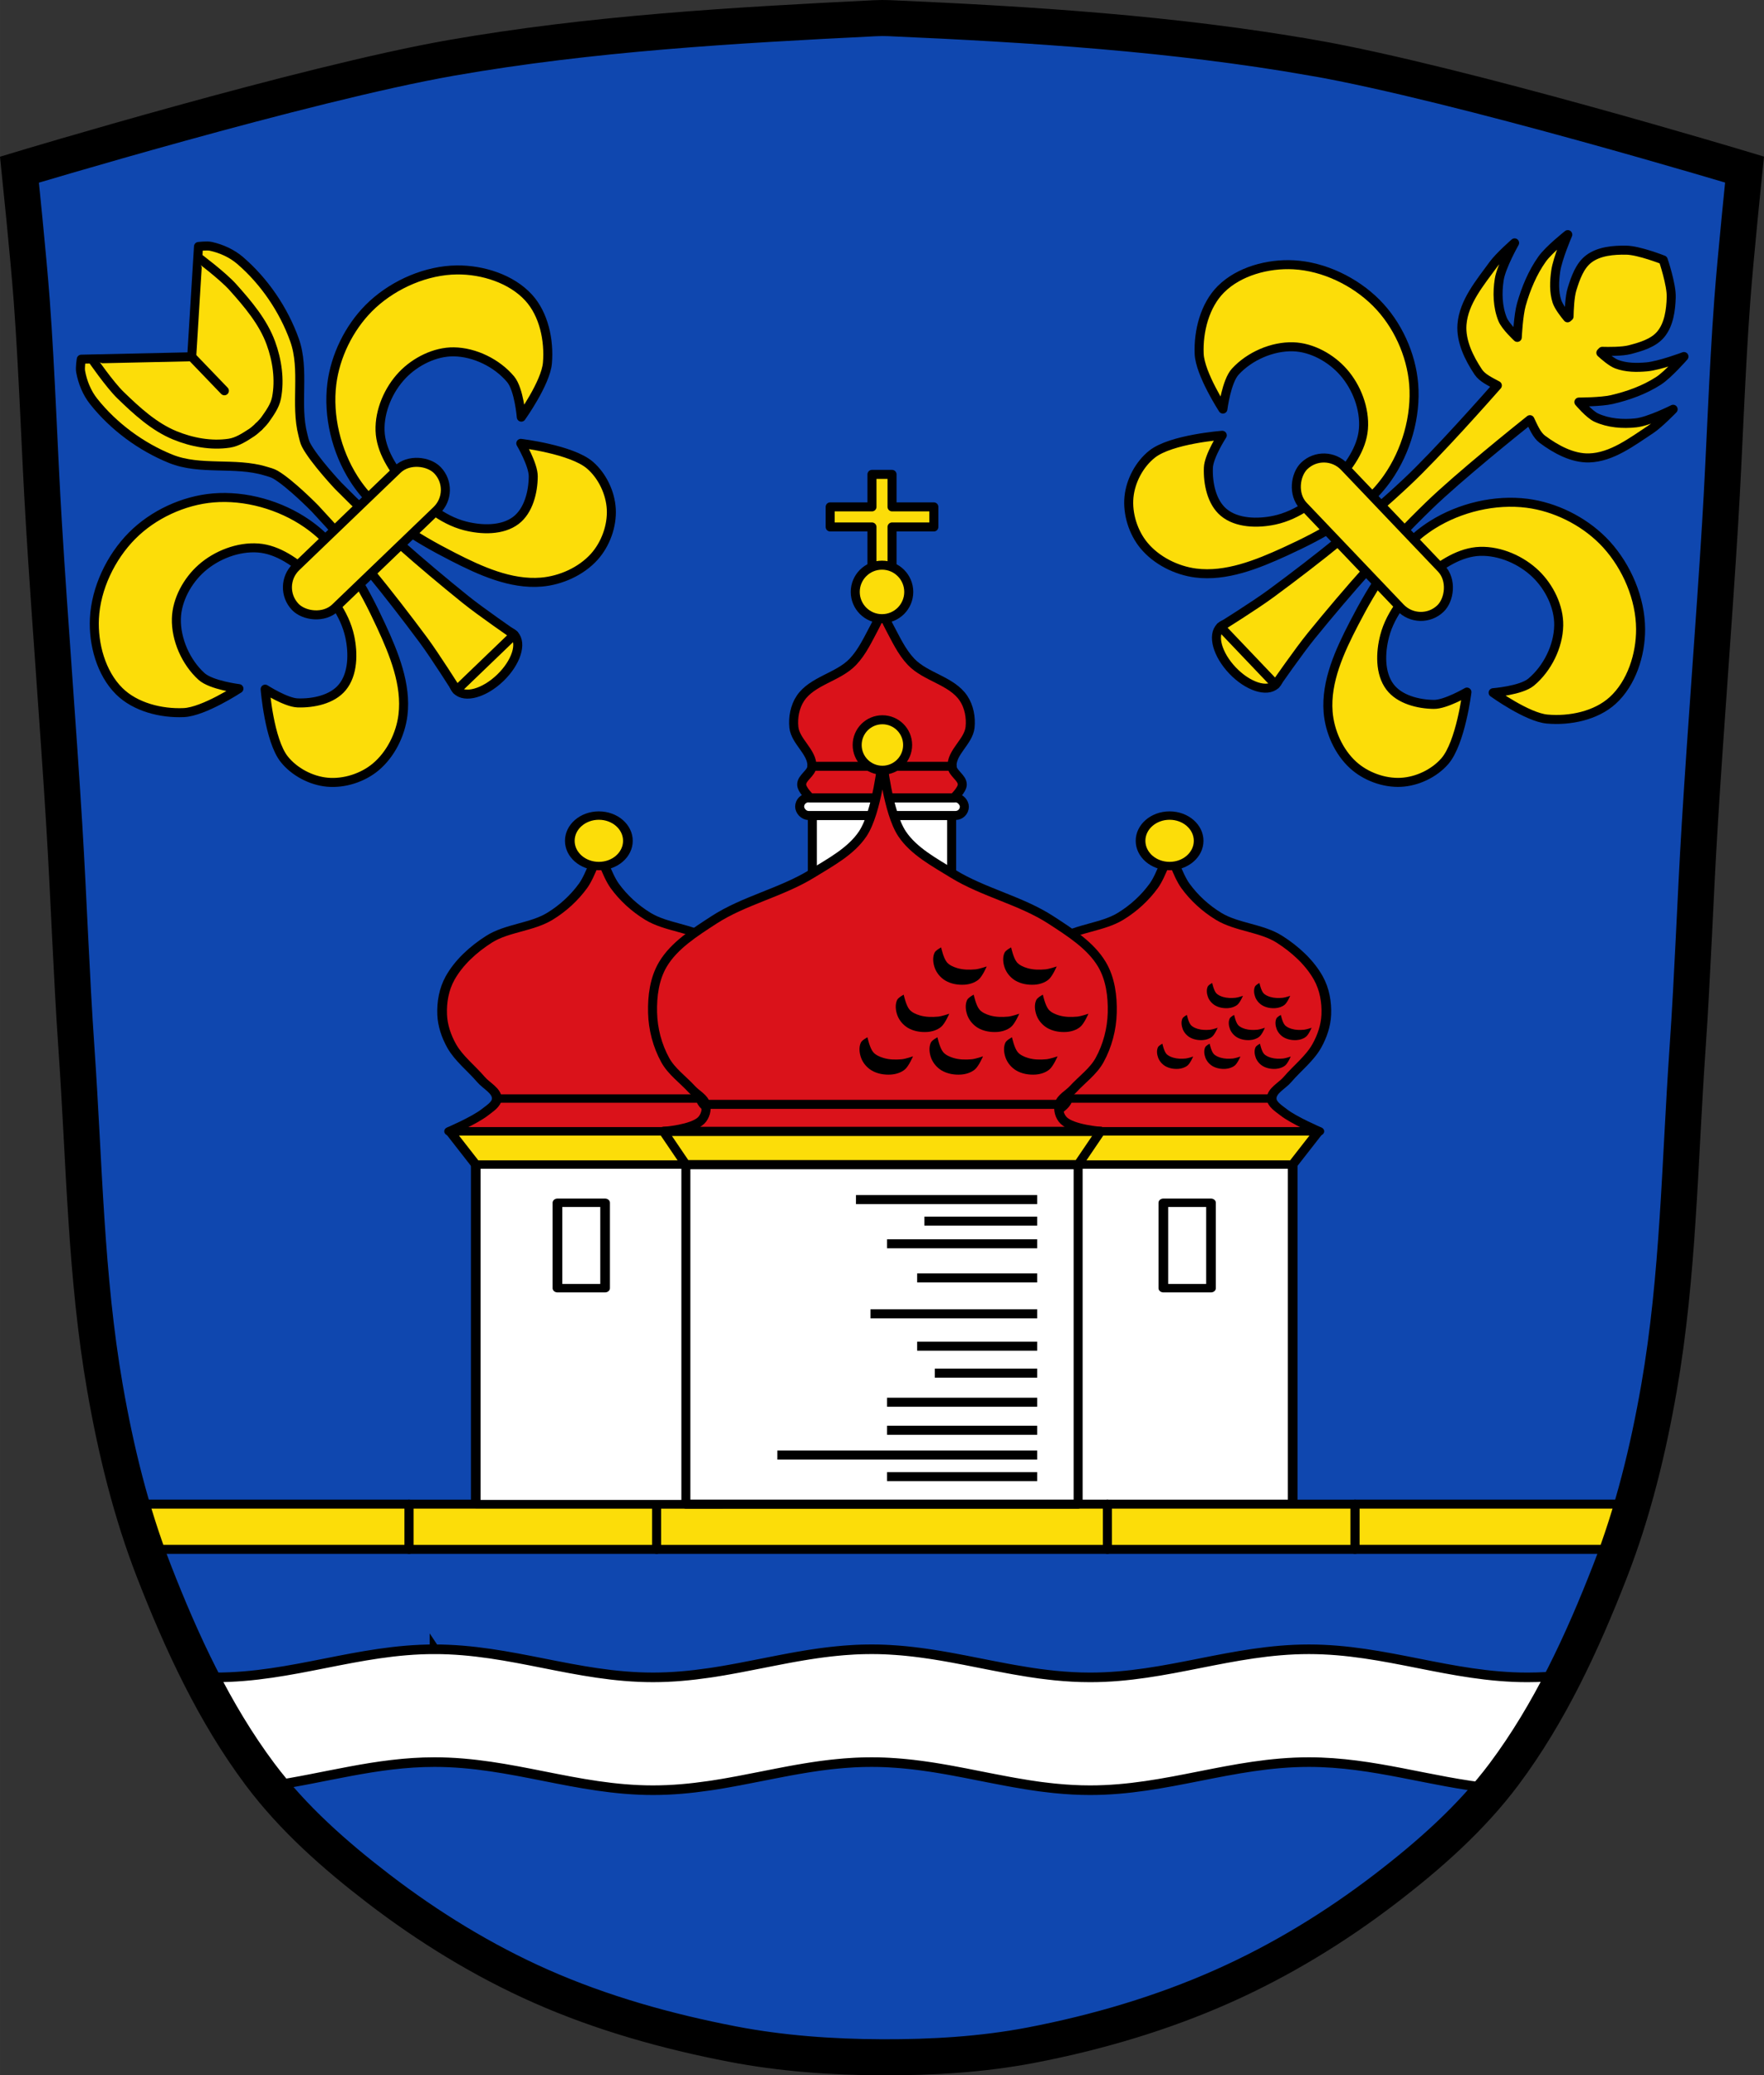 <?xml version="1.0" encoding="UTF-8" standalone="no"?><svg xmlns="http://www.w3.org/2000/svg" width="978.72" height="1151.17" viewBox="0 0 978.717 1151.172" xmlns:xlink="http://www.w3.org/1999/xlink"><rect x="0" y="0" width="978.717" height="1151.172" fill="#333333" stroke="none"/><g transform="translate(133.31 90.59)"><path d="m595.08-56.13c-77.51-13.57-156.43-18.544-235.05-22-2.65-.117-5.309-.088-7.958.043-78.6 3.885-157.54 8.43-235.05 22-81.24 14.222-239.53 62-239.53 62 0 0 4.995 48.18 6.784 72.32 3.067 41.38 4.256 82.87 6.784 124.29 3.405 55.766 7.902 111.49 11.307 167.25 2.529 41.41 3.91 82.9 6.784 124.29 4.346 62.59 5.02 125.75 15.786 187.56 6.02 34.562 14.418 68.979 27.14 101.67 15.355 39.473 33.473 78.71 58.839 112.63 18.288 24.456 41.648 45.04 65.884 63.62 27.747 21.272 57.962 39.816 89.93 53.968 33.818 14.97 69.917 25.08 106.24 32.09 27.334 5.278 55.35 7.255 83.19 7.349 27.662.094 55.55-1.52 82.71-6.741 36.46-7.01 72.54-17.626 106.46-32.746 31.934-14.235 62.23-32.696 89.98-53.968 24.24-18.58 47.595-39.17 65.884-63.62 25.365-33.919 43.484-73.16 58.839-112.63 12.718-32.695 21.12-67.16 27.14-101.72 10.762-61.814 11.44-124.97 15.786-187.56 2.874-41.39 4.256-82.87 6.784-124.29 3.405-55.766 7.902-111.44 11.307-167.21 2.529-41.41 3.717-82.909 6.784-124.29 1.79-24.14 6.784-72.32 6.784-72.32 0 0-158.29-47.778-239.53-62" fill="#0f47af"/><g transform="matrix(-1.151 0 0 1 731.46 0)"><path fill="#fff" stroke="#000" stroke-linejoin="round" stroke-linecap="round" stroke-width="4.661" d="m128.19 555.38h119.04v188.35h-119.04z" id="0"/><path d="m115.69 536.94l12.506 18.443h119.04l12.506-18.443h-144.05z" fill="#fcdd09" stroke="#000" stroke-linejoin="round" stroke-linecap="round" stroke-width="4.661" id="1"/><path d="m187.53 380.92c0 0-3.845 13.871-7.629 19.873-4.141 6.569-9.661 12.46-16.02 16.912-8.715 6.098-20.695 6.405-29.28 12.684-7.695 5.627-14.63 12.984-18.787 21.563-3 6.194-4.064 13.416-3.814 20.295.216 5.973 1.959 11.964 4.578 17.336 3.411 6.997 9.485 12.347 14.12 18.604 2.585 3.493 7.671 6.225 7.629 10.57-.031 3.173-3.372 5.475-5.721 7.609-4.995 4.54-17.271 10.57-17.271 10.57h144.41c0 0-12.276-6.03-17.271-10.57-2.349-2.134-5.692-4.436-5.723-7.609-.042-4.345 5.05-7.08 7.631-10.57 4.631-6.257 10.704-11.607 14.12-18.604 2.619-5.372 4.362-11.363 4.578-17.336.249-6.879-.814-14.1-3.816-20.295-4.157-8.578-11.09-15.935-18.785-21.563-8.586-6.279-20.566-6.585-29.28-12.684-6.363-4.452-11.882-10.343-16.02-16.912-3.784-6-7.631-19.873-7.631-19.873z" fill="#da121a" fill-rule="evenodd" stroke="#000" stroke-linejoin="round" stroke-width="4.661" id="2"/><circle r="14" cy="375.8" cx="187.53" fill="#fcdd09" stroke="#000" stroke-linejoin="round" stroke-linecap="round" stroke-width="4.661"/><path d="m138.32 518.76h98.43" fill="none" fill-rule="evenodd" stroke="#000" stroke-width="4.661" id="3"/><path fill="#fff" stroke="#000" stroke-linejoin="round" stroke-linecap="round" stroke-width="4.661" d="m167.57 576.57h22.971v47.38h-22.971z" id="4"/></g><g stroke="#000"><g fill="#fcdd09" stroke-linejoin="round" stroke-linecap="round" stroke-width="5"><path d="m230.99 743.74h250.12v25.08h-250.12z"/><path d="m-60.44 743.73c2.442 8.437 5.108 16.805 8.03 25.08h146.08v-25.08h-154.11zm678.88 0v25.08h146.06c2.921-8.27 5.587-16.637 8.03-25.08h-154.09z"/><path d="m93.67 743.74h137.33v25.08h-137.33z"/><path transform="scale(-1 1)" d="m-618.43 743.74h137.33v25.08h-137.33z"/></g><path d="m107.75 824.24c-42.648 0-78.74 15.586-121.39 15.586-2.845 0-5.66-.072-8.449-.201 9.58 18.87 20.395 37.05 33.01 53.914 1.674 2.238 3.404 4.434 5.16 6.609 30.607-4.319 59.24-13.322 91.67-13.322 42.648 0 78.6 15.586 121.24 15.586 10.662 0 20.913-.982 30.943-2.443.741-.108 1.485-.215 2.225-.328.645-.099 1.286-.202 1.93-.305 1.11-.177 2.23-.361 3.336-.547.124-.021.255-.039.379-.061 1.115-.189 2.224-.387 3.336-.584.156-.028.312-.058.469-.086 1.288-.23 2.575-.466 3.859-.705.247-.046.515-.087.762-.133 3.928-.736 7.848-1.51 11.76-2.285 2.024-.401 4.03-.792 6.05-1.191 1.154-.228 2.324-.457 3.48-.682 1.861-.362 3.721-.721 5.588-1.07.322-.06.643-.122.965-.182.105-.02.187-.041.293-.061 1.578-.292 3.154-.575 4.738-.852.434-.076.882-.144 1.316-.219.687-.118 1.36-.237 2.049-.352 1.012-.168 2.055-.338 3.07-.498.613-.096 1.229-.188 1.844-.281.321-.049.644-.096.965-.145.625-.093 1.244-.19 1.871-.279.584-.083 1.142-.164 1.727-.244.621-.085 1.251-.162 1.873-.242.022-.003.065-.001.088-.014.929-.12 1.845-.23 2.779-.34.053-.006.122-.017.176-.023.402-.047.796-.09 1.199-.135.775-.087 1.561-.163 2.34-.242.281-.029.567-.058.848-.086.872-.086 1.756-.167 2.633-.242.314-.027.622-.06.936-.086.671-.055 1.346-.098 2.02-.146 1.168-.084 2.332-.167 3.51-.23.155-.009.311-.015.467-.023.302-.016.605-.035.908-.049.632-.029 1.266-.049 1.9-.072.291-.011.587-.028.879-.037.892-.029 1.792-.045 2.689-.061 1.013-.017 2.023-.025 3.043-.025.667 0 1.325.006 1.988.014.663.008 1.33.009 1.99.023.772.017 1.543.046 2.311.072.25.009.481.016.73.025.958.037 1.915.082 2.867.133.042.002.075.009.117.012 1.072.058 2.123.132 3.188.207.031.002.057-.002.088 0 .156.011.312.026.469.037.936.069 1.882.138 2.809.219.871.076 1.765.156 2.633.242 1.289.128 2.582.266 3.861.414.073.009.132.015.205.023.157.018.31.044.467.063 1.075.127 2.15.26 3.219.4.836.11 1.654.223 2.486.34.98.138 1.977.279 2.953.426.768.116 1.547.231 2.313.352 1.251.197 2.47.4 3.715.609 1.248.21 2.501.424 3.744.645.084.015.177.032.262.047.936.168 1.87.339 2.809.512 1.937.356 3.863.722 5.793 1.094.154.03.312.054.467.084.104.02.217.042.322.063 2.946.57 5.865 1.156 8.805 1.738.746.148 1.507.29 2.252.438.364.072.718.147 1.082.219 1.347.266 2.718.526 4.066.789 2.464.48 4.927.953 7.4 1.41 1.235.228 2.446.45 3.686.67 2.249.399 4.522.781 6.787 1.143.72.115 1.413.229 2.135.34.761.117 1.517.229 2.281.34.987.144 1.965.292 2.955.426.497.067 1.022.129 1.52.193.816.105 1.637.195 2.457.293.364.043.718.091 1.082.133.413.048.844.089 1.258.135.715.079 1.419.17 2.137.242.051.005.124.006.176.012 6.339.633 12.782 1.01 19.393 1.01 42.648 0 78.71-15.586 121.37-15.586 36.11 0 67.45 11.173 102.09 14.598 2.129-2.599 4.211-5.236 6.223-7.926 12.807-17.13 23.764-35.612 33.453-54.797-6.692.701-13.502 1.129-20.496 1.129-42.648 0-78.63-15.586-121.27-15.586-42.648 0-78.71 15.586-121.36 15.586-6.608 0-13.06-.377-19.395-1.01-.05-.005-.124-.006-.176-.012-.718-.072-1.42-.165-2.135-.244-.414-.045-.845-.086-1.258-.133-.364-.042-.718-.09-1.082-.133-.82-.098-1.641-.187-2.457-.293-.498-.064-1.024-.127-1.521-.193-.99-.134-1.967-.282-2.953-.426-.763-.111-1.522-.223-2.283-.34-.722-.111-1.415-.227-2.135-.342-2.265-.362-4.538-.744-6.787-1.143-1.238-.22-2.45-.44-3.686-.668-2.473-.457-4.938-.93-7.4-1.41-1.348-.263-2.719-.525-4.066-.791-.364-.072-.718-.147-1.082-.219-.746-.148-1.507-.289-2.252-.438-2.94-.583-5.857-1.169-8.803-1.738-.104-.02-.217-.04-.322-.061-.154-.03-.314-.054-.469-.084-1.929-.372-3.854-.74-5.791-1.096-.936-.172-1.868-.343-2.809-.51-.084-.015-.179-.034-.264-.049-1.243-.22-2.496-.434-3.744-.645-1.245-.21-2.464-.41-3.715-.607-.766-.121-1.542-.236-2.311-.352-.976-.147-1.975-.288-2.955-.426-.832-.117-1.651-.231-2.486-.34-1.069-.14-2.142-.275-3.217-.402-.157-.019-.312-.042-.469-.061-.073-.009-.132-.015-.205-.023-1.28-.148-2.572-.286-3.861-.414-.867-.086-1.761-.168-2.633-.244-.93-.081-1.871-.148-2.807-.217-.156-.011-.312-.026-.469-.037-.031-.002-.057.002-.088 0-1.064-.075-2.116-.149-3.188-.207-.042-.002-.075-.009-.117-.012-.951-.051-1.91-.098-2.867-.135-.249-.001-.483-.015-.732-.023-.768-.027-1.538-.055-2.311-.072-.66-.015-1.326-.018-1.988-.025-.664-.008-1.323-.012-1.99-.012-1.02 0-2.028.006-3.041.023-.898.015-1.799.032-2.691.061-.292.009-.587.026-.879.037-.635.023-1.269.043-1.9.072-.303.014-.604.034-.906.049-.155.008-.313.017-.469.025-1.178.063-2.342.147-3.51.23-.674.048-1.346.092-2.02.146-.314.025-.624.057-.938.084-.876.075-1.76.159-2.633.244-.282.028-.567.056-.848.084-.779.079-1.565.157-2.34.244-.403.045-.797.086-1.199.133-.053.006-.122.019-.176.025-.933.11-1.85.22-2.779.34-.022.003-.065.008-.088.012-.622.08-1.251.159-1.871.244-.585.08-1.142.159-1.727.242-.627.089-1.248.186-1.873.279-.322.048-.644.098-.965.146-.615.094-1.229.183-1.842.279-1.016.16-2.06.329-3.072.498-.689.115-1.359.235-2.047.354-.434.075-.883.143-1.316.219-1.584.277-3.162.558-4.74.85-.105.02-.187.043-.293.063-.322.059-.643.121-.965.182-1.865.349-3.725.709-5.586 1.07-1.156.225-2.328.452-3.482.68-2.024.399-4.03.79-6.05 1.191-3.912.775-7.831 1.55-11.76 2.285-.247.046-.513.089-.76.135-1.284.239-2.573.475-3.861.705-.156.028-.312.056-.469.084-1.112.197-2.218.395-3.334.584-.124.021-.257.04-.381.061-1.106.186-2.223.37-3.334.547-.643.102-1.287.206-1.932.305-.739.113-1.481.22-2.223.328-10.03 1.461-20.286 2.443-30.945 2.443-42.648 0-78.6-15.584-121.24-15.584v-.004z" fill="#fff" stroke-width="5.326"/><path d="m595.08-58.52c-77.51-13.57-156.43-18.544-235.05-22-2.65-.117-5.309-.088-7.958.043-78.6 3.885-157.54 8.43-235.05 22-81.24 14.222-239.53 62-239.53 62 0 0 4.995 48.18 6.784 72.32 3.067 41.38 4.256 82.87 6.784 124.29 3.405 55.766 7.902 111.49 11.307 167.25 2.529 41.41 3.91 82.9 6.784 124.29 4.346 62.59 5.02 125.75 15.786 187.56 6.02 34.562 14.418 68.979 27.14 101.67 15.355 39.473 33.473 78.71 58.839 112.63 18.288 24.456 41.648 45.04 65.884 63.62 27.747 21.272 57.962 39.816 89.93 53.968 33.818 14.97 69.917 25.08 106.24 32.09 27.334 5.278 55.35 7.255 83.19 7.349 27.662.094 55.55-1.52 82.71-6.741 36.46-7.01 72.54-17.626 106.46-32.746 31.934-14.235 62.23-32.696 89.98-53.968 24.24-18.58 47.595-39.17 65.884-63.62 25.365-33.919 43.484-73.16 58.839-112.63 12.718-32.695 21.12-67.16 27.14-101.72 10.762-61.814 11.44-124.97 15.786-187.56 2.874-41.39 4.256-82.87 6.784-124.29 3.405-55.766 7.902-111.44 11.307-167.21 2.529-41.41 3.717-82.909 6.784-124.29 1.79-24.14 6.784-72.32 6.784-72.32 0 0-158.29-47.778-239.53-62z" fill="none" stroke-width="20"/><g transform="translate(1109.85)" fill="#fcdd09" stroke-width="5"><g transform="matrix(.69.724-.724.69-75.19 392.81)" stroke-linejoin="round"><ellipse cx="-414.64" cy="261.64" rx="22.13" ry="11.87" stroke-linecap="round"/><path d="m-414.64-56.55c-.005.002-13.11 6.06-18.06 11.1-4.976 5.059-10.01 11.275-10.84 18.322-.745 6.35 2.582 12.726 5.678 18.32 2.132 3.854 7.533 9.392 9.891 11.725-.022.374-.036.738-.053 1.105-2.417-.164-7.836-.663-10.611-1.99-5.059-2.42-9.159-6.704-12.644-11.1-4.424-5.578-10.06-18.838-10.06-18.838 0 0-1.236 13.194 0 19.613 1.752 9.1 5.614 17.826 10.322 25.805 3.107 5.265 11.611 14.193 11.611 14.193 0 0-8.894.566-12.902-1.031-6.877-2.739-12.799-8.05-17.289-13.936-4.44-5.819-8.775-20.13-8.775-20.13 0 0-.481 11.269.517 16.773 2.239 12.339 3.724 26.303 12.13 35.611 6.216 6.886 16.15 10.02 25.291 11.613 3.942.688 8.436-1.128 12.701-2.498.669 7.592 4.334 50.19 4.137 73.46-.275 32.432-3.149 64.854-7.227 97.03-1.406 11.1-5.935 33.03-5.935 33.03h17.42 9.418 17.42c0 0-4.529-21.933-5.936-33.03-4.078-32.18-6.951-64.6-7.226-97.03-.197-23.27 3.467-65.867 4.137-73.46 4.264 1.37 8.76 3.184 12.701 2.496 9.138-1.595 19.07-4.728 25.289-11.613 8.403-9.309 9.89-23.273 12.13-35.611.999-5.504.516-16.773.516-16.773 0 0-4.334 14.31-8.774 20.13-4.49 5.885-10.412 11.196-17.289 13.936-4.01 1.597-12.904 1.031-12.904 1.031 0 0 8.507-8.929 11.613-14.193 4.708-7.979 8.57-16.707 10.322-25.805 1.236-6.419 0-19.613 0-19.613 0 0-5.64 13.26-10.06 18.838-3.485 4.393-7.586 8.678-12.645 11.1-2.775 1.328-8.194 1.827-10.611 1.99-.017-.368-.03-.732-.053-1.107 2.36-2.335 7.759-7.871 9.891-11.723 3.096-5.595 6.421-11.97 5.676-18.32-.827-7.05-5.862-13.263-10.838-18.322-4.954-5.04-18.06-11.1-18.06-11.1h-.002z" fill-rule="evenodd"/><g transform="translate(-2886.22 70.15)"><path d="m2379 4.959c-16.83.406-34.69 7.093-46.938 18.645-10.323 9.737-18.346 24.393-18 38.58.305 12.581 8.148 25.09 17.604 33.398 8.352 7.335 31.26 11.609 31.26 11.609 0 0-9.802-12.02-10.287-19.289-.777-11.639 3.909-24.605 12.217-32.793 7.406-7.298 18.996-10.88 29.385-10.461 11.11.448 22.984 5.407 30.412 13.676 7.383 8.218 9.617 20.479 10.287 31.506.808 13.3-.707 27.891-7.717 39.22-4.984 8.06-13.09 16.289-22.504 17.359-8.671.986-17.698-4.68-23.789-10.93-4.557-4.676-7.717-18-7.717-18 0 0-18.05 21.993-19.289 35.36-.833 8.976 2.472 18.892 8.359 25.719 6.123 7.099 15.828 11.867 25.18 12.529 10.824.766 22.479-3.406 30.898-10.252 13.179-10.715 20.04-28.01 25.58-44.07 7.616-22.09 14.291-46.539 9.644-69.44-3.574-17.615-13.686-34.975-27.648-46.29-12.847-10.414-30.404-16.473-46.937-16.07m182.05 0c-15.599.375-31.782 6.311-43.826 16.07-13.963 11.318-24.07 28.678-27.648 46.29-4.647 22.903 2.028 47.35 9.644 69.44 5.535 16.06 12.401 33.36 25.58 44.07 8.42 6.846 20.07 11.02 30.896 10.252 9.352-.662 19.06-5.43 25.18-12.529 5.887-6.826 9.191-16.743 8.357-25.719-1.241-13.37-19.289-35.36-19.289-35.36 0 0-3.158 13.328-7.715 18-6.091 6.25-15.12 11.915-23.791 10.93-9.414-1.07-17.52-9.302-22.504-17.359-7.01-11.332-8.523-25.923-7.715-39.22.67-11.03 2.904-23.287 10.287-31.506 7.428-8.268 19.304-13.228 30.41-13.676 10.389-.419 21.981 3.163 29.387 10.461 8.308 8.188 12.994 21.15 12.217 32.793-.485 7.271-10.289 19.289-10.289 19.289 0 0 22.911-4.274 31.26-11.609 9.456-8.304 17.299-20.817 17.604-33.398.344-14.187-7.68-28.843-18-38.58-12.247-11.551-30.11-18.239-46.938-18.645-1.033-.025-2.07-.025-3.109 0z" fill-rule="evenodd"/><rect rx="15.693" y="80.51" x="2416.88" height="31.386" width="109.4" stroke-linecap="round"/></g></g><g transform="matrix(.721-.693.693.721-2805.77 1819.73)"><g transform="translate(-441.58 20.67)" stroke-linejoin="round"><ellipse cx="2831.39" cy="136.44" rx="22.13" ry="11.87" stroke-linecap="round"/><g fill-rule="evenodd"><path transform="translate(441.58-20.67)" d="m2344.72-119.54c0 0-3.745 2.79-5.01 4.697-3.325 5.01-5.695 10.928-6.264 16.912-1.683 17.7 1.506 36.39 8.769 52.613 7.22 16.13 24.575 25.912 33.2 41.34.852 1.525 2.032 3.337 2.563 5.193 2.644 9.248 2.838 28.717 2.838 28.717-.415 31.469-3.231 62.922-7.188 94.14-1.406 11.1-5.936 33.03-5.936 33.03h17.42 9.418 17.42c0 0-4.529-21.933-5.936-33.03-3.957-31.22-6.772-62.67-7.188-94.14 0 0 .195-19.472 2.84-28.723.53-1.855 1.709-3.665 2.561-5.189 8.621-15.428 25.977-25.21 33.2-41.34 7.264-16.228 10.45-34.913 8.768-52.613-.569-5.984-2.936-11.904-6.262-16.912-1.267-1.907-5.01-4.697-5.01-4.697l-45.1 41.49z"/><path d="m2738.81-50.09c-16.83.406-34.69 7.093-46.938 18.645-10.323 9.737-18.346 24.393-18 38.58.305 12.581 8.148 25.09 17.604 33.398 8.352 7.335 31.26 11.609 31.26 11.609 0 0-9.802-12.02-10.287-19.289-.777-11.639 3.909-24.605 12.217-32.793 7.406-7.298 18.996-10.88 29.385-10.461 11.11.448 22.984 5.407 30.412 13.676 7.383 8.218 9.617 20.479 10.287 31.506.808 13.3-.707 27.891-7.717 39.22-4.984 8.06-13.09 16.289-22.504 17.359-8.671.986-17.698-4.68-23.789-10.93-4.557-4.676-7.717-18-7.717-18 0 0-18.05 21.993-19.289 35.36-.833 8.976 2.472 18.892 8.359 25.719 6.123 7.099 15.828 11.867 25.18 12.529 10.824.766 22.479-3.406 30.898-10.252 13.179-10.715 20.04-28.01 25.58-44.07 7.616-22.09 14.291-46.539 9.644-69.44-3.574-17.615-13.686-34.975-27.648-46.29-12.847-10.414-30.405-16.473-46.938-16.07zm182.05 0c-15.599.375-31.782 6.311-43.826 16.07-13.963 11.318-24.07 28.678-27.648 46.29-4.647 22.903 2.028 47.35 9.644 69.44 5.535 16.06 12.401 33.36 25.58 44.07 8.42 6.846 20.07 11.02 30.896 10.252 9.352-.662 19.06-5.43 25.18-12.529 5.887-6.826 9.191-16.743 8.357-25.719-1.241-13.37-19.289-35.36-19.289-35.36 0 0-3.158 13.328-7.715 18-6.091 6.25-15.12 11.915-23.791 10.93-9.414-1.07-17.52-9.302-22.504-17.359-7.01-11.332-8.523-25.923-7.715-39.22.67-11.03 2.904-23.287 10.287-31.506 7.428-8.268 19.304-13.228 30.41-13.676 10.389-.419 21.981 3.163 29.387 10.461 8.308 8.188 12.994 21.15 12.217 32.793-.485 7.271-10.289 19.289-10.289 19.289 0 0 22.911-4.274 31.26-11.609 9.456-8.304 17.299-20.817 17.604-33.398.344-14.187-7.68-28.843-18-38.58-12.247-11.551-30.11-18.239-46.938-18.645-1.033-.025-2.07-.025-3.109 0z"/></g><rect rx="15.693" y="25.46" x="2776.69" height="31.386" width="109.4" stroke-linecap="round"/></g><g fill-rule="evenodd" stroke-linecap="round"><path d="m2389.82-78.05v26.16"/><g transform="translate(-.336)"><path d="m2349.38-115.25c0 0-2.744 16.734-2.445 25.15.443 12.486 1.227 25.521 6.264 36.955 4.108 9.326 10.469 18.233 18.791 24.11 3.774 2.668 8.617 3.502 13.153 4.384 1.643.319 5.01.313 5.01.313"/><path d="m2430.93-115.25c0 0 2.744 16.734 2.445 25.15-.443 12.486-1.227 25.521-6.264 36.955-4.108 9.326-10.469 18.233-18.791 24.11-3.774 2.668-8.617 3.502-13.153 4.384-1.643.319-5.01.313-5.01.313"/></g></g></g></g><g stroke-width="5"><g stroke-linejoin="round"><g stroke-linecap="round"><path d="m350.48 172.54v18.03h-23.19v11.141h23.19v28.34h11.141v-28.34h23.19v-11.141h-23.19v-18.03h-11.141z" fill="#fcdd09"/><g fill="#fff"><path d="m317.4 361.75h77.29v72.74h-77.29z"/><rect width="91.38" height="9.775" x="310.36" y="351.97" rx="4.888"/></g></g><path d="m354.23 244.22c0 0 .018 3.406-.035 8.355-.786 1.706-1.57 3.356-2.238 4.602-3.591 6.687-6.816 13.822-12.05 19.322-8.142 8.56-22.501 10.432-29.1 20.232-3.079 4.575-4.222 10.657-3.639 16.14.84 7.889 10.295 13.668 10 21.596-.143 3.898-5.827 6.33-5.684 10.229.107 2.898 4.773 7.275 4.773 7.275h39.533c.158.032.262.041.248 0-.014.041.092.032.25 0h39.533c0 0 4.667-4.377 4.773-7.275.144-3.898-5.541-6.33-5.684-10.229-.291-7.928 9.162-13.707 10-21.596.584-5.484-.557-11.566-3.637-16.14-6.596-9.8-20.956-11.673-29.1-20.232-5.231-5.5-8.458-12.635-12.05-19.322-.669-1.245-1.45-2.895-2.236-4.602-.053-4.949-.035-8.355-.035-8.355 0 0-.866-1.958-1.818.227-.953-2.186-1.82-.227-1.82-.227z" fill="#da121a" fill-rule="evenodd"/><circle cx="356.05" cy="237.74" r="14.84" fill="#fcdd09" stroke-linecap="round"/></g><path d="m317.18 334.47h77.74" fill="none" fill-rule="evenodd" stroke-linecap="round"/></g></g><g transform="matrix(1.151 0 0 1-16.897 0)"><use xlink:href="#0"/><use xlink:href="#1"/><use xlink:href="#2"/><circle r="14" cy="375.8" cx="187.53" fill="#fcdd09" stroke="#000" stroke-linejoin="round" stroke-linecap="round" stroke-width="4.661"/><use xlink:href="#3"/><use xlink:href="#4"/></g><path d="m539.25 454.65c0 0-2.037 1.048-2.483 2.02-.81 1.763-.537 4.01.155 5.818.714 1.868 2.162 3.551 3.879 4.577 2.133 1.275 4.813 1.724 7.292 1.551 1.812-.126 3.709-.719 5.12-1.862 1.517-1.228 3.103-4.964 3.103-4.964 0 0-2.754.951-4.19 1.085-2.271.211-4.64.186-6.826-.464-1.42-.423-2.907-1.055-3.879-2.173-1.311-1.508-2.172-5.585-2.172-5.585m26.22 0c0 0-2.037 1.048-2.483 2.02-.81 1.763-.537 4.01.155 5.818.714 1.868 2.162 3.551 3.879 4.577 2.133 1.275 4.814 1.724 7.293 1.551 1.812-.126 3.707-.719 5.119-1.862 1.517-1.228 3.103-4.964 3.103-4.964 0 0-2.752.951-4.189 1.085-2.271.211-4.641.186-6.828-.464-1.42-.423-2.907-1.055-3.879-2.173-1.311-1.508-2.172-5.585-2.172-5.585m-40.25 17.712c0 0-2.037 1.048-2.483 2.02-.81 1.763-.537 4.01.155 5.818.714 1.868 2.162 3.551 3.879 4.577 2.133 1.275 4.813 1.724 7.292 1.551 1.812-.126 3.709-.719 5.12-1.862 1.517-1.228 3.103-4.964 3.103-4.964 0 0-2.752.951-4.189 1.085-2.271.211-4.641.186-6.828-.464-1.42-.423-2.907-1.055-3.879-2.173-1.311-1.508-2.172-5.585-2.172-5.585m26.22 0c0 0-2.037 1.048-2.483 2.02-.81 1.763-.536 4.01.156 5.818.714 1.868 2.161 3.551 3.877 4.577 2.133 1.275 4.814 1.724 7.293 1.551 1.812-.126 3.709-.719 5.12-1.862 1.517-1.228 3.102-4.964 3.102-4.964 0 0-2.752.951-4.189 1.085-2.271.211-4.641.186-6.828-.464-1.42-.423-2.907-1.055-3.879-2.173-1.311-1.508-2.172-5.585-2.172-5.585m25.911 0c0 0-2.037 1.048-2.483 2.02-.81 1.763-.537 4.01.155 5.818.714 1.868 2.162 3.551 3.879 4.577 2.133 1.275 4.814 1.724 7.293 1.551 1.812-.126 3.707-.719 5.119-1.862 1.517-1.228 3.103-4.964 3.103-4.964 0 0-2.752.951-4.189 1.085-2.271.211-4.641.186-6.828-.464-1.42-.423-2.907-1.055-3.879-2.173-1.311-1.508-2.172-5.585-2.172-5.585m-65.72 15.956c0 0-2.037 1.05-2.483 2.02-.81 1.763-.537 4.01.155 5.818.714 1.868 2.162 3.551 3.879 4.577 2.133 1.275 4.814 1.724 7.293 1.551 1.812-.126 3.709-.719 5.12-1.862 1.517-1.228 3.102-4.965 3.102-4.965 0 0-2.752.953-4.189 1.087-2.271.211-4.641.185-6.828-.466-1.42-.423-2.907-1.053-3.879-2.172-1.311-1.508-2.172-5.586-2.172-5.586m26.22 0c0 0-2.036 1.05-2.481 2.02-.81 1.763-.537 4.01.155 5.818.714 1.868 2.162 3.551 3.879 4.577 2.133 1.275 4.813 1.724 7.292 1.551 1.812-.126 3.709-.719 5.12-1.862 1.517-1.228 3.103-4.965 3.103-4.965 0 0-2.754.953-4.19 1.087-2.271.211-4.64.185-6.826-.466-1.42-.423-2.907-1.053-3.879-2.172-1.311-1.508-2.173-5.586-2.173-5.586m27.928 0c0 0-2.036 1.05-2.481 2.02-.81 1.763-.537 4.01.155 5.818.714 1.868 2.162 3.551 3.879 4.577 2.133 1.275 4.813 1.724 7.292 1.551 1.812-.126 3.709-.719 5.12-1.862 1.517-1.228 3.103-4.965 3.103-4.965 0 0-2.754.953-4.19 1.087-2.271.211-4.64.185-6.826-.466-1.42-.423-2.907-1.053-3.879-2.172-1.311-1.508-2.173-5.586-2.173-5.586" fill-rule="evenodd"/><g stroke="#000" stroke-width="5"><g stroke-linejoin="round" stroke-linecap="round"><path fill="#fff" d="m247.23 555.38h217.64v188.35h-217.64z"/><path d="m234.73 536.94l12.506 18.443h217.64l12.506-18.443z" fill="#fcdd09"/></g><g transform="translate(1121.36)" fill="none" fill-rule="evenodd" stroke-linecap="square"><path d="m-681.72 618.26h-61.59"/><path d="m-681.72 599.32h-78.28"/><path d="m-681.72 586.76h-57.56"/><path d="m-681.72 574.8h-95.54"/><path d="m-681.72 638.18h-87.49"/><path d="m-681.72 656.12h-61.59"/><path d="m-681.72 671.07h-51.805"/><path d="m-681.72 687.21h-78.28"/><path d="m-681.72 702.76h-78.28"/><path d="m-681.72 728.47h-78.28"/><path d="m-681.72 716.51h-139.18"/></g><g stroke-linejoin="round"><path d="m356.27 330.65c0 0-2.876 29.23-10.895 41.26-6.487 9.729-17.948 15.808-28.19 22.12-16.977 10.465-37.782 14.848-54.47 25.713-10.535 6.859-21.934 14.05-28.19 24.516-4.777 7.987-6 17.762-5.766 26.906.23 9.04 2.615 18.273 7.05 26.311 3.467 6.286 9.818 10.768 14.74 16.14 2.559 2.794 6.813 4.788 7.688 8.371.737 3.02-.267 6.737-2.562 8.971-4.955 4.824-20.506 5.979-20.506 5.979h107.65 26.913 107.65c0 0-15.551-1.155-20.506-5.979-2.295-2.234-3.299-5.954-2.562-8.971.875-3.583 5.131-5.577 7.69-8.371 4.922-5.374 11.271-9.859 14.737-16.14 4.433-8.04 6.819-17.272 7.05-26.309.233-9.144-.992-18.919-5.769-26.906-6.26-10.467-17.659-17.656-28.19-24.516-16.686-10.865-37.491-15.248-54.47-25.713-10.246-6.316-21.707-12.394-28.19-22.12-8.02-12.03-10.892-41.26-10.892-41.26z" fill="#da121a" fill-rule="evenodd"/><circle cx="356.27" cy="322.65" r="14" fill="#fcdd09" stroke-linecap="round"/></g></g><g fill-rule="evenodd"><path d="m388.86 434.92c0 0-3.02 1.552-3.677 2.987-1.2 2.611-.796 5.933.229 8.617 1.057 2.767 3.202 5.259 5.745 6.779 3.159 1.888 7.128 2.553 10.8 2.297 2.683-.187 5.493-1.066 7.583-2.758 2.247-1.819 4.596-7.352 4.596-7.352 0 0-4.078 1.409-6.206 1.607-3.364.313-6.872.276-10.11-.688-2.104-.626-4.305-1.562-5.745-3.218-1.941-2.233-3.216-8.271-3.216-8.271m38.834 0c0 0-3.02 1.552-3.677 2.987-1.2 2.611-.796 5.933.229 8.617 1.057 2.767 3.202 5.259 5.745 6.779 3.159 1.888 7.13 2.553 10.802 2.297 2.683-.187 5.491-1.066 7.581-2.758 2.247-1.819 4.596-7.352 4.596-7.352 0 0-4.076 1.409-6.203 1.607-3.364.313-6.874.276-10.112-.688-2.104-.626-4.305-1.562-5.745-3.218-1.941-2.233-3.216-8.271-3.216-8.271m-59.61 26.23c0 0-3.02 1.552-3.677 2.987-1.2 2.611-.796 5.933.229 8.617 1.057 2.767 3.202 5.259 5.745 6.779 3.159 1.888 7.128 2.553 10.8 2.297 2.683-.187 5.493-1.066 7.583-2.758 2.247-1.819 4.596-7.352 4.596-7.352 0 0-4.076 1.409-6.203 1.607-3.364.313-6.874.276-10.112-.688-2.104-.626-4.305-1.562-5.745-3.219-1.941-2.233-3.216-8.271-3.216-8.271m38.834 0c0 0-3.02 1.552-3.677 2.987-1.2 2.611-.794 5.933.231 8.617 1.057 2.767 3.2 5.259 5.743 6.779 3.159 1.888 7.13 2.553 10.802 2.297 2.683-.187 5.493-1.066 7.583-2.758 2.247-1.819 4.594-7.352 4.594-7.352 0 0-4.076 1.409-6.203 1.607-3.364.313-6.874.276-10.112-.688-2.104-.626-4.305-1.562-5.745-3.219-1.941-2.233-3.216-8.271-3.216-8.271m38.38 0c0 0-3.02 1.552-3.677 2.987-1.2 2.611-.796 5.933.229 8.617 1.057 2.767 3.202 5.259 5.745 6.779 3.159 1.888 7.13 2.553 10.802 2.297 2.683-.187 5.491-1.066 7.581-2.758 2.247-1.819 4.596-7.352 4.596-7.352 0 0-4.076 1.409-6.203 1.607-3.364.313-6.874.276-10.112-.688-2.104-.626-4.305-1.562-5.745-3.219-1.941-2.233-3.216-8.271-3.216-8.271m-97.33 23.631c0 0-3.02 1.554-3.677 2.989-1.2 2.611-.796 5.933.229 8.617 1.057 2.767 3.202 5.259 5.745 6.779 3.159 1.888 7.13 2.553 10.802 2.297 2.683-.187 5.493-1.066 7.583-2.758 2.247-1.819 4.594-7.354 4.594-7.354 0 0-4.076 1.411-6.203 1.609-3.364.313-6.874.274-10.112-.69-2.104-.626-4.305-1.56-5.745-3.216-1.941-2.233-3.216-8.273-3.216-8.273m38.834 0c0 0-3.02 1.554-3.675 2.989-1.2 2.611-.796 5.933.229 8.617 1.057 2.767 3.202 5.259 5.745 6.779 3.159 1.888 7.128 2.553 10.8 2.297 2.683-.187 5.493-1.066 7.583-2.758 2.247-1.819 4.596-7.354 4.596-7.354 0 0-4.078 1.411-6.206 1.609-3.364.313-6.872.274-10.11-.69-2.104-.626-4.305-1.56-5.745-3.216-1.941-2.233-3.218-8.273-3.218-8.273m41.36 0c0 0-3.02 1.554-3.675 2.989-1.2 2.611-.796 5.933.229 8.617 1.057 2.767 3.202 5.259 5.745 6.779 3.159 1.888 7.128 2.553 10.8 2.297 2.683-.187 5.493-1.066 7.583-2.758 2.247-1.819 4.596-7.354 4.596-7.354 0 0-4.078 1.411-6.206 1.609-3.364.313-6.872.274-10.11-.69-2.104-.626-4.305-1.56-5.745-3.216-1.941-2.233-3.218-8.273-3.218-8.273"/><path d="m258.22 521.99h196.08" fill="none" stroke="#000" stroke-linecap="round" stroke-width="5"/></g></g></svg>